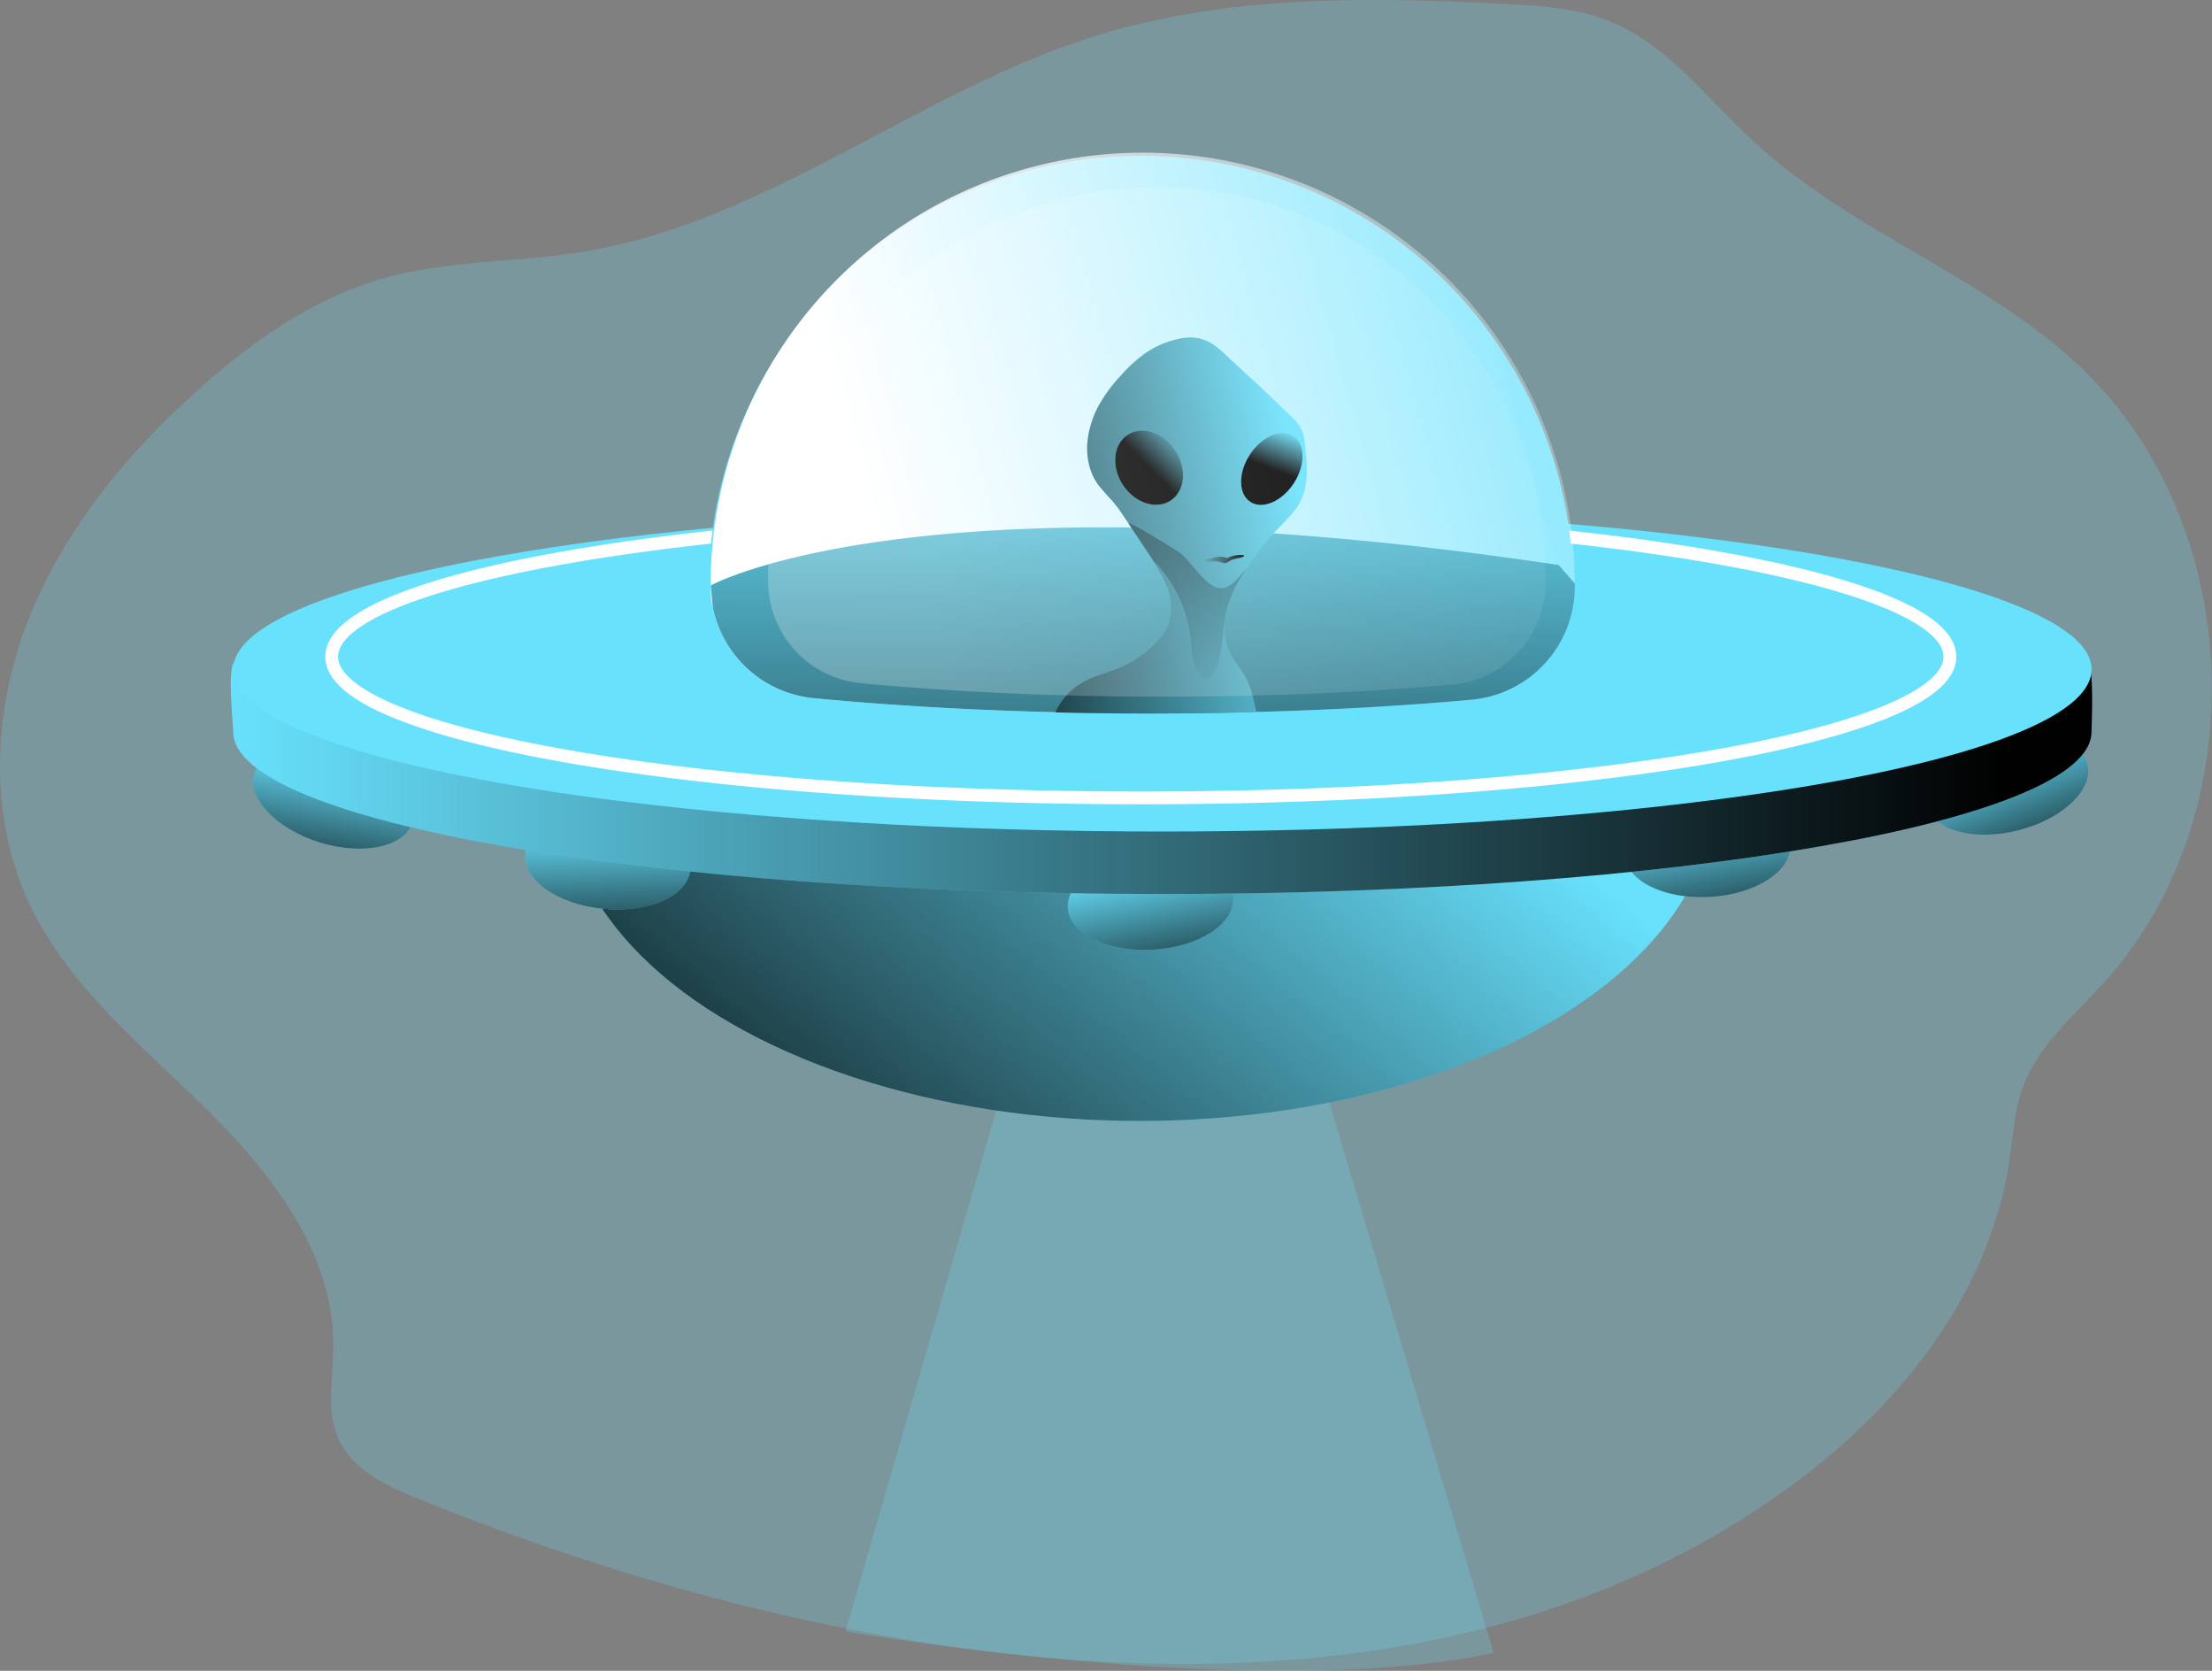 <svg id="Layer_1" data-name="Layer 1" xmlns="http://www.w3.org/2000/svg" xmlns:xlink="http://www.w3.org/1999/xlink" viewBox="0 0 520.81 393.28"><rect x="0" y="0" width="520.81" height="393.28" fill="#808080" stroke="none"/><defs><linearGradient id="linear-gradient" x1="482.01" y1="280.74" x2="477.98" y2="317.63" gradientTransform="translate(-57.22 65.29) rotate(-13.63)" gradientUnits="userSpaceOnUse"><stop offset="0" stop-color="#010101" stop-opacity="0"/><stop offset="0.95" stop-color="#010101"/></linearGradient><linearGradient id="linear-gradient-2" x1="302.87" y1="145.15" x2="153.63" y2="323.22" gradientTransform="matrix(1, 0, 0, 1, 0, 0)" xlink:href="#linear-gradient"/><linearGradient id="linear-gradient-3" x1="413.01" y1="249.35" x2="408.99" y2="286.24" gradientTransform="translate(-52.72 96.49) rotate(-13.63)" xlink:href="#linear-gradient"/><linearGradient id="linear-gradient-4" x1="283.98" y1="222.83" x2="279.95" y2="259.71" gradientTransform="translate(-52.21 104.29) rotate(-13.63)" xlink:href="#linear-gradient"/><linearGradient id="linear-gradient-5" x1="157.81" y1="191.86" x2="153.79" y2="228.75" gradientTransform="translate(308.15 53.68) rotate(76.37)" xlink:href="#linear-gradient"/><linearGradient id="linear-gradient-6" x1="88.64" y1="198.44" x2="84.61" y2="235.33" gradientTransform="translate(266.27 104.16) rotate(76.37)" xlink:href="#linear-gradient"/><linearGradient id="linear-gradient-7" x1="60.83" y1="222.8" x2="499.22" y2="222.8" gradientTransform="matrix(1, 0, 0, 1, 0, 0)" xlink:href="#linear-gradient"/><linearGradient id="linear-gradient-8" x1="429.02" y1="117.74" x2="201.37" y2="180.23" gradientUnits="userSpaceOnUse"><stop offset="0" stop-color="#fff" stop-opacity="0"/><stop offset="0.95" stop-color="#fff"/></linearGradient><linearGradient id="linear-gradient-9" x1="275.93" y1="151" x2="274.8" y2="313.8" gradientTransform="matrix(1, 0, 0, 1, 0, 0)" xlink:href="#linear-gradient"/><linearGradient id="linear-gradient-10" x1="313.46" y1="169.74" x2="214.41" y2="191.44" gradientTransform="matrix(1, 0, 0, 1, 0, 0)" xlink:href="#linear-gradient"/><linearGradient id="linear-gradient-11" x1="286.33" y1="151.63" x2="276.73" y2="161.06" gradientTransform="translate(132.88 -125.39) rotate(33.14)" xlink:href="#linear-gradient"/><linearGradient id="linear-gradient-12" x1="309.69" y1="151.76" x2="305.86" y2="161.37" gradientTransform="translate(273.47 -183.34) rotate(56.86)" xlink:href="#linear-gradient"/><linearGradient id="linear-gradient-13" x1="283.91" y1="213.82" x2="291.3" y2="104.3" gradientTransform="matrix(1, 0, 0, 1, 0, 0)" xlink:href="#linear-gradient"/><linearGradient id="linear-gradient-14" x1="289.88" y1="182.13" x2="299.54" y2="182.13" gradientTransform="matrix(1, 0, 0, 1, 0, 0)" xlink:href="#linear-gradient"/><linearGradient id="linear-gradient-15" x1="416.92" y1="123.92" x2="212.17" y2="180.12" xlink:href="#linear-gradient-8"/></defs><title>Alien 2</title><path d="M433,396.69c23.36-18.27,42.47-43.81,46.75-73.16.83-5.69,1.12-11.53,3.07-16.95,3.55-9.85,12-16.91,19.07-24.66,36-39.57,33.53-108-5.24-144.82-22.73-21.62-54.24-32-77.26-53.37-10.83-10-20.06-22.64-33.74-28.18-7.85-3.18-16.49-3.71-24.95-4.13-32.17-1.6-65.07-2.08-95.84,7.46-41.69,12.92-77.15,43.54-120.19,50.78-16.18,2.73-32.95,2-48.7,6.64C80.07,121,66.13,130.83,53.73,141.87c-17.09,15.2-32.11,33.33-40.46,54.63s-9.47,46,.26,66.73c9.19,19.52,26.7,33.54,42.06,48.7s29.75,34,29.52,55.61c-.08,7.39-1.83,15.2,1.3,21.89,3.31,7.07,11.07,10.75,18.3,13.7C204.5,443.78,341.9,468,433,396.69Z" transform="translate(-6.62 -50.52)" fill="#68e1fd" opacity="0.24" style="isolation:isolate"/><ellipse cx="478.58" cy="233.68" rx="19.5" ry="11.02" transform="matrix(0.97, -0.25, 0.25, 0.97, -50.07, 77.7)" fill="#68e1fd"/><ellipse cx="478.58" cy="233.68" rx="19.5" ry="11.02" transform="matrix(0.97, -0.25, 0.25, 0.97, -50.07, 77.7)" fill="url(#linear-gradient)"/><path d="M243,305.61,205.69,434.5s96.66,16.95,152.62,5.08L314.22,292Z" transform="translate(-6.62 -50.52)" fill="#68e1fd" opacity="0.24" style="isolation:isolate"/><ellipse cx="268.34" cy="186.35" rx="135.4" ry="77.5" fill="#68e1fd"/><ellipse cx="268.34" cy="186.35" rx="135.4" ry="77.5" fill="url(#linear-gradient-2)"/><ellipse cx="408.62" cy="250.64" rx="19.5" ry="11.02" transform="translate(-20.75 -25.85) rotate(-3.4)" fill="#68e1fd"/><ellipse cx="408.62" cy="250.64" rx="19.5" ry="11.02" transform="translate(-20.75 -25.85) rotate(-3.4)" fill="url(#linear-gradient-3)"/><ellipse cx="277.48" cy="263.07" rx="19.5" ry="11.02" transform="translate(-21.72 -33.61) rotate(-3.4)" fill="#68e1fd"/><ellipse cx="277.48" cy="263.07" rx="19.5" ry="11.02" transform="translate(-21.72 -33.61) rotate(-3.4)" fill="url(#linear-gradient-4)"/><ellipse cx="149.72" cy="253.46" rx="11.02" ry="19.5" transform="translate(-123.34 328.1) rotate(-84.59)" fill="#68e1fd"/><ellipse cx="149.72" cy="253.46" rx="11.02" ry="19.5" transform="translate(-123.34 328.1) rotate(-84.59)" fill="url(#linear-gradient-5)"/><ellipse cx="85.14" cy="238.27" rx="11.02" ry="19.5" transform="translate(-174.25 198.86) rotate(-72.85)" fill="#68e1fd"/><ellipse cx="85.14" cy="238.27" rx="11.02" ry="19.5" transform="translate(-174.25 198.86) rotate(-72.85)" fill="url(#linear-gradient-6)"/><path d="M499.07,222.8c0,21.07-97.94,38.15-218.77,38.15S61.54,243.87,61.54,222.8c0-2-1.45-14.5.21-16.4,16-18.31,109.06-21.76,218.55-21.76C401.13,184.64,499.07,201.72,499.07,222.8Z" transform="translate(-6.62 -50.52)" fill="#68e1fd"/><path d="M499.07,222.8c0,21.07-97.94,38.15-218.77,38.15S61.54,243.87,61.54,222.8c0-1.61-1.39-13.85-.28-15.41,13.4-18.83,107.44-22.75,219-22.75,110,0,202.47,3.12,217.92,21.55C499.74,208,499.07,220.91,499.07,222.8Z" transform="translate(-6.62 -50.52)" fill="url(#linear-gradient-7)"/><path d="M499.08,208.09c0,12.71-35.66,24-90.47,30.9-36,4.57-80.37,7.25-128.32,7.25-50.26,0-96.58-3-133.53-7.92-51.83-7-85.22-17.91-85.22-30.23S94.57,185,146,178c37.07-5,83.69-8,134.34-8,48.31,0,92.94,2.74,129.14,7.35C463.78,184.24,499.08,195.44,499.08,208.09Z" transform="translate(-6.62 -50.52)" fill="#68e1fd"/><path d="M465.72,205.1c0,11.07-31.05,20.88-78.78,26.91-31.39,4-70,6.32-111.74,6.32-43.77,0-84.1-2.57-116.27-6.9-45.14-6.08-74.22-15.6-74.22-26.33s28.77-20.14,73.51-26.22c32.28-4.38,72.87-7,117-7,42.06,0,80.93,2.39,112.45,6.4C435,184.34,465.72,194.09,465.72,205.1Z" transform="translate(-6.62 -50.52)" fill="none" stroke="#fff" stroke-miterlimit="10" stroke-width="3.01"/><path d="M377,189a102.22,102.22,0,0,1-3,24.59c-27.21,3.46-60.66,5.48-96.85,5.48-37.93,0-72.88-2.23-100.77-6A101.76,101.76,0,1,1,377,189Z" transform="translate(-6.62 -50.52)" fill="#68e1fd"/><path d="M377.41,187.85v1.08a26.73,26.73,0,0,1-24.51,26.3c-22.59,2-48.18,3.19-75.32,3.19-28.73,0-55.74-1.3-79.26-3.56a26.86,26.86,0,0,1-23.88-21.26,25.24,25.24,0,0,1-.51-5v-.24a102.94,102.94,0,0,1,2.25-21.44,101.74,101.74,0,0,1,201.23,21Z" transform="translate(-6.62 -50.52)" fill="url(#linear-gradient-8)"/><path d="M377.41,187.85v1.08a26.73,26.73,0,0,1-24.51,26.3c-15.57,1.41-32.58,2.4-50.53,2.86h0c-8.07.24-16.33.33-24.76.33-7.62,0-15.12-.09-22.46-.27-20.36-.49-39.51-1.63-56.8-3.29a26.86,26.86,0,0,1-23.88-21.26l-.51-5.27s26.23-14.54,99-13.64c0,0,0,0,0,0h1.57c9.82.15,20.45.57,32,1.39,19.7,1.32,42,3.67,67.07,7.43Z" transform="translate(-6.62 -50.52)" fill="#68e1fd"/><path d="M377.41,187.85v1.08a26.73,26.73,0,0,1-24.51,26.3c-15.57,1.41-32.58,2.4-50.53,2.86h0c-8.07.24-16.33.33-24.76.33-7.62,0-15.12-.09-22.46-.27-20.36-.49-39.51-1.63-56.8-3.29a26.86,26.86,0,0,1-23.88-21.26l-.51-5.27s26.23-14.54,99-13.64c0,0,0,0,0,0h1.57c9.82.15,20.45.57,32,1.39,19.7,1.32,42,3.67,67.07,7.43Z" transform="translate(-6.62 -50.52)" fill="url(#linear-gradient-9)"/><path d="M312.85,168.46c-1.24,2.44-3.29,4.33-5.15,6.32a14.42,14.42,0,0,0-1.18,1.3c-1,1-1.86,2.07-2.71,3.16a16,16,0,0,0-1.08,1.41c-.39.45-.72.94-1.06,1.42-.45.66-.9,1.29-1.32,2l-.18.24c-.21.27-.39.57-.57.84a30.09,30.09,0,0,0-4.28,9.55,16.19,16.19,0,0,0-.3,1.74c0,.06,0,.15,0,.21a11.14,11.14,0,0,0-.12,1.72,13.26,13.26,0,0,0,1.62,6.51,21.9,21.9,0,0,0,1.42,2.13c.51.7,1,1.36,1.48,2.11a17.21,17.21,0,0,1,1.56,3.34,22.1,22.1,0,0,1,.66,2.38c.28,1.09.52,2.2.73,3.29a1.51,1.51,0,0,0,.06.36h0c0-.12,0-.24-.06-.36-8.07.24-16.33.33-24.76.33-7.62,0-15.12-.09-22.46-.27a2.6,2.6,0,0,1,.18-.49,15.69,15.69,0,0,1,6.8-6.92c2.41-1.27,5.09-1.9,7.62-2.92a14.41,14.41,0,0,0,1.66-.73,32.19,32.19,0,0,0,3.13-1.77l0,0a28.8,28.8,0,0,0,3.19-2.5,12.27,12.27,0,0,0,1-.94c.3-.33.63-.66.93-1a15.07,15.07,0,0,0,1.57-2.23,9.15,9.15,0,0,0,.57-1.23,12.29,12.29,0,0,0-.24-8.53c-.21-.57-.45-1.14-.7-1.68s-.54-1.09-.84-1.63-.6-1.08-.93-1.59-.63-1-.94-1.51l0,0c-.27-.39-.54-.81-.78-1.17-1.44-2.2-2.89-4.4-4.34-6.54-.21-.33-.42-.63-.66-1,0-.06-.09-.12-.09-.18-.69-1-1.38-2.05-2.08-3.05s-1.29-1.71-2-2.53a43.42,43.42,0,0,1-3.14-3.61,12.89,12.89,0,0,1-1.53-2.92,15.17,15.17,0,0,1-.5-1.62,16.38,16.38,0,0,1-.4-5.13s0,0,0,0c.09-.87.21-1.71.36-2.56.12-.42.21-.84.33-1.26A24.94,24.94,0,0,1,265.3,146a36.45,36.45,0,0,1,5.24-7.11,35.83,35.83,0,0,1,4.63-4.39,22.54,22.54,0,0,1,2.65-1.81,13.79,13.79,0,0,1,1.42-.75c.48-.21,1-.42,1.44-.61a28.59,28.59,0,0,1,3.26-1c3.79-.87,6.92-.3,10.33,2.86,2.68,2.47,5.3,4.91,8,7.38s5.27,5,7.86,7.47a11.1,11.1,0,0,1,.84.84,9.41,9.41,0,0,1,2.14,2.86,5.23,5.23,0,0,1,.33.91,15.57,15.57,0,0,1,.48,2.89C314.38,159.87,314.8,164.51,312.85,168.46Z" transform="translate(-6.62 -50.52)" fill="#68e1fd"/><path d="M312.85,168.46c-1.24,2.44-3.29,4.33-5.15,6.32a14.42,14.42,0,0,0-1.18,1.3c-1,1-1.86,2.07-2.71,3.16-.39.48-.75.93-1.08,1.41s-.72.94-1.06,1.42c-.45.66-.9,1.29-1.32,2l-.18.24c-.21.27-.39.57-.57.84a30.09,30.09,0,0,0-4.28,9.55c-.09.39-.15.78-.24,1.17V196a2.32,2.32,0,0,0-.06.45c0,.06,0,.15,0,.21a11.14,11.14,0,0,0-.12,1.72,13.26,13.26,0,0,0,1.62,6.51,21.9,21.9,0,0,0,1.42,2.13c.51.7,1.05,1.36,1.51,2.11a17.09,17.09,0,0,1,1.53,3.34,22.1,22.1,0,0,1,.66,2.38c.28,1.09.49,2.2.7,3.29-8.07.24-16.33.33-24.76.33-7.62,0-15.12-.09-22.46-.27a2.6,2.6,0,0,1,.18-.49,15.69,15.69,0,0,1,6.8-6.92c2.41-1.27,5.09-1.9,7.62-2.92a14.41,14.41,0,0,0,1.66-.73,24.68,24.68,0,0,0,3.13-1.77l0,0a25.63,25.63,0,0,0,3.19-2.5,12.27,12.27,0,0,0,1-.94c.3-.33.63-.66.93-1a13.13,13.13,0,0,0,1.57-2.23,9.15,9.15,0,0,0,.57-1.23,12.29,12.29,0,0,0-.24-8.53c-.21-.57-.45-1.14-.7-1.68s-.54-1.12-.84-1.63-.6-1.08-.93-1.59-.63-1-.94-1.51l0,0c-.27-.39-.54-.81-.78-1.17-1.44-2.2-2.89-4.4-4.34-6.54,0,0,0,0,0,0-.21-.33-.42-.63-.63-1,0-.06-.09-.12-.09-.18-.69-1-1.38-2.05-2.08-3.05s-1.29-1.71-2-2.53a43.42,43.42,0,0,1-3.14-3.61,12.89,12.89,0,0,1-1.53-2.92,16.29,16.29,0,0,1-.9-6.75s0,0,0,0c.09-.87.21-1.71.36-2.56.12-.42.21-.84.33-1.26A21.73,21.73,0,0,1,265.3,146a36.45,36.45,0,0,1,5.24-7.11,35.83,35.83,0,0,1,4.63-4.39,22.54,22.54,0,0,1,2.65-1.81,13.79,13.79,0,0,1,1.42-.75c.48-.24,1-.45,1.44-.64.26-.09.48-.13.73-.22a25.47,25.47,0,0,1,2.53-.77c3.79-.87,6.92-.3,10.33,2.86,2.68,2.47,5.3,4.91,8,7.38s5.24,5,7.86,7.44v0a7.4,7.4,0,0,1,.84.84,9.41,9.41,0,0,1,2.14,2.86,5.23,5.23,0,0,1,.33.91,15.57,15.57,0,0,1,.48,2.89C314.38,159.87,314.8,164.51,312.85,168.46Z" transform="translate(-6.62 -50.52)" fill="url(#linear-gradient-10)"/><ellipse cx="277.17" cy="160.62" rx="7.39" ry="9.25" transform="translate(-49.34 127.12) rotate(-33.14)" fill="#68e1fd"/><ellipse cx="306.05" cy="160.88" rx="9.25" ry="6.17" transform="translate(-2.58 278.7) rotate(-56.86)" fill="#68e1fd"/><ellipse cx="277.17" cy="160.62" rx="7.39" ry="9.25" transform="translate(-49.34 127.12) rotate(-33.14)" fill="url(#linear-gradient-11)"/><ellipse cx="306.05" cy="160.88" rx="9.25" ry="6.17" transform="translate(-2.58 278.7) rotate(-56.86)" fill="url(#linear-gradient-12)"/><path d="M300.34,184c-.26.36-.5.73-.73,1.1a30.19,30.19,0,0,0-4.3,9.54c-.09.39-.15.78-.22,1.19a.18.18,0,0,1,0,.1c-.82,4.26-.54,8.81-2.57,12.78a2.48,2.48,0,0,1-1.44,1.4c-1.28.35-2.38-.86-2.81-1.94-1.1-2.63-1.06-5.5-1.44-8.29a31.24,31.24,0,0,0-8.72-17.5l-.78-1.19c-1.66-2.5-3.33-5-5-7.49a1.63,1.63,0,0,1-.11-.17c3.48,1.53,10.24,5.89,11.4,6.56,2.89,1.6,6.33,8,9.66,8.76C295.73,189.45,297.58,187.42,300.34,184Z" transform="translate(-6.62 -50.52)" fill="url(#linear-gradient-13)"/><path d="M295.09,181.74a1.28,1.28,0,0,0,.51.09,1.38,1.38,0,0,0,.42-.17,6.34,6.34,0,0,1,3.3-.45.24.24,0,0,1,.18,0c.11.12-.06.3-.21.36-1,.42-2.21.39-3.16,1a2.89,2.89,0,0,1-1,.5,2.16,2.16,0,0,1-.86-.17,6.09,6.09,0,0,0-2.25-.24,7.42,7.42,0,0,1-1.82.1c-.14,0-.32-.12-.31-.26s.18-.19.32-.21C291.84,182,293.4,181.23,295.09,181.74Z" transform="translate(-6.62 -50.52)" fill="url(#linear-gradient-14)"/><path d="M370.51,187.4V188a24.08,24.08,0,0,1-22.05,23.65c-20.31,1.82-43.34,2.85-67.74,2.85-25.83,0-50.13-1.15-71.29-3.17a24.06,24.06,0,0,1-21.94-23.65v-.23a91.51,91.51,0,1,1,183,0Z" transform="translate(-6.62 -50.52)" opacity="0.23" fill="url(#linear-gradient-15)"/></svg>